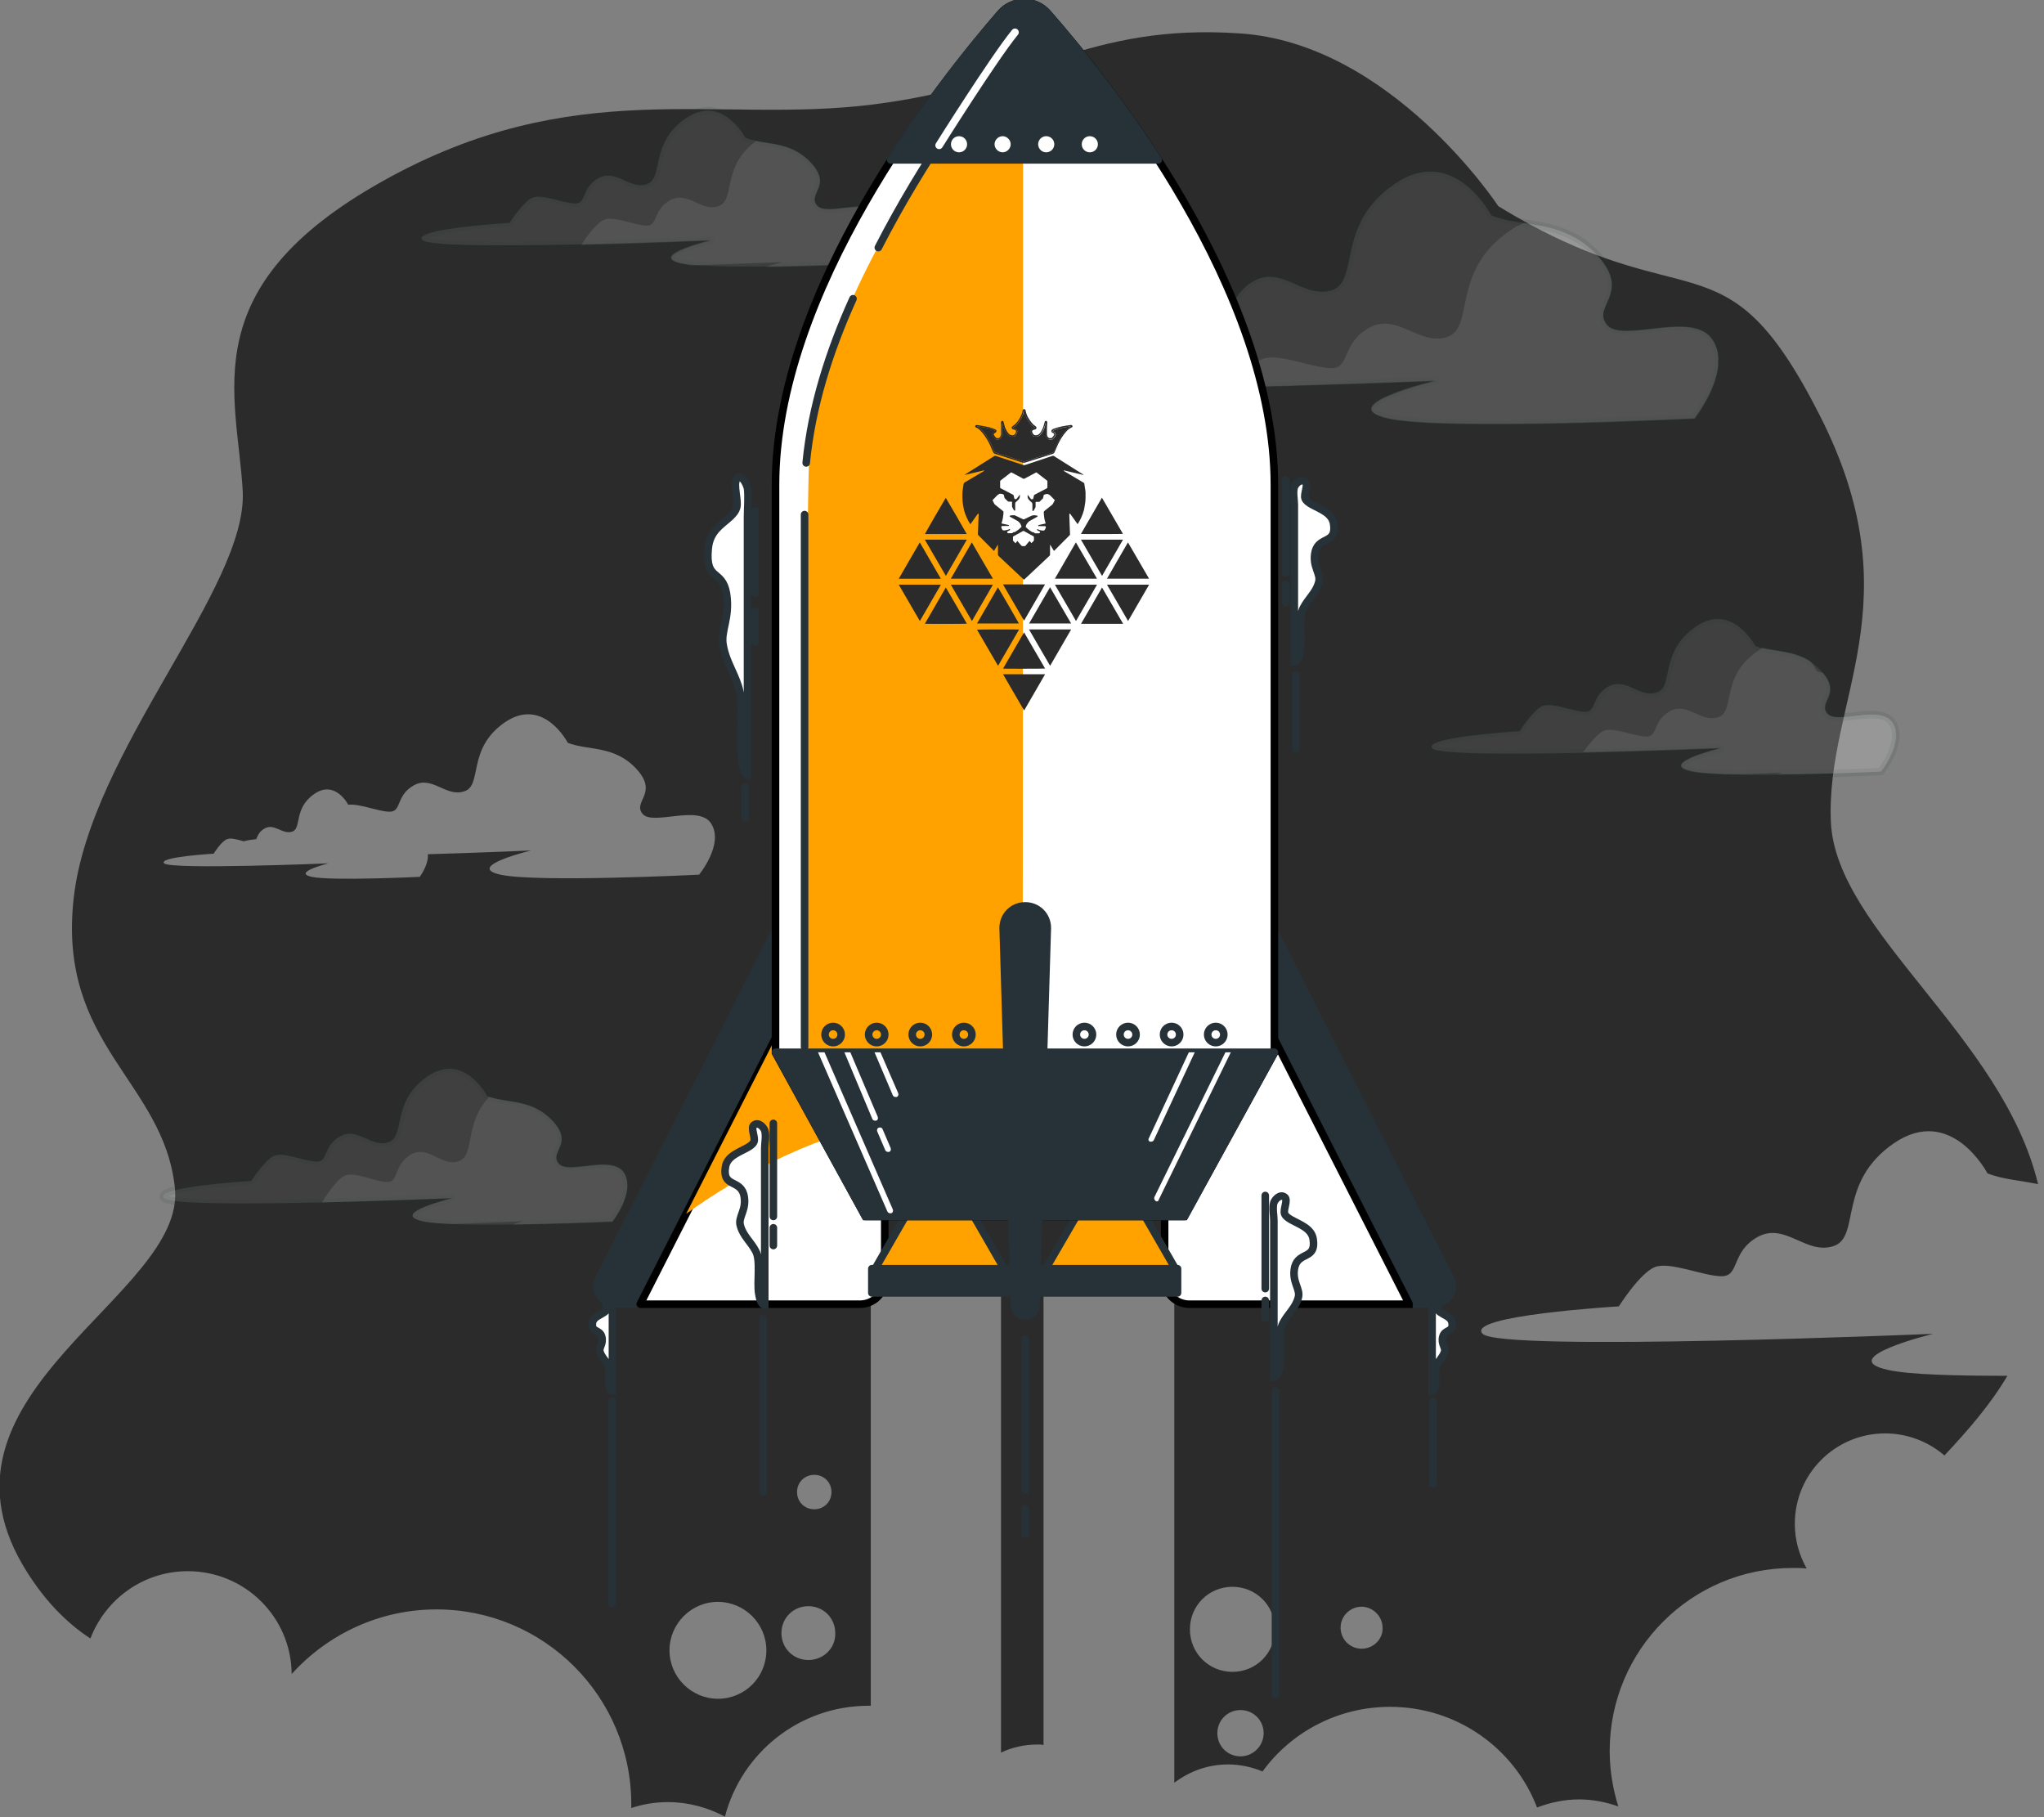 <svg width="270" height="240" viewBox="0 0 270 240" fill="none" xmlns="http://www.w3.org/2000/svg">
<rect x="0" y="0" width="270" height="240" fill="#808080" stroke="none"/>
<g clip-path="url(#clip0)">
<path d="M249.384 180.924C242.204 179.36 255.355 176.161 255.355 176.161C255.355 176.161 198.199 178.578 195.853 176.161C193.436 173.744 213.839 172.535 213.839 172.535C213.839 172.535 216.611 168.128 218.602 167.346C220.592 166.564 225 168.554 227.417 168.554C229.834 168.554 228.625 165.355 232.18 163.365C235.805 161.374 238.578 165.782 242.204 164.573C245.829 163.365 242.63 156.185 250.166 150.995C257.772 145.806 262.535 154.976 262.535 154.976C264.526 155.758 266.872 155.9 269.218 156.398C264.526 136.848 242.488 122.915 241.848 108.554C241.137 92.417 253.009 79.621 240.355 54.81C227.701 29.929 223.223 42.725 197.915 27.227C197.915 27.227 183.768 5.687 163.72 4.408C143.602 3.057 136.208 11.161 115.379 13.791C94.55 16.422 75.924 9.739 50.616 23.886C25.379 37.962 31.351 52.038 32.061 64.834C32.772 77.63 11.943 99.1 9.739 118.578C7.535 138.057 21.611 142.749 23.104 156.896C24.597 171.043 -10.379 183.768 2.986 206.659C5.616 211.137 8.673 214.265 11.943 216.398C13.934 211.208 18.91 207.512 24.81 207.512C32.346 207.512 38.459 213.554 38.531 221.09C43.223 215.9 50.047 212.559 57.654 212.559C71.872 212.559 83.388 224.076 83.388 238.294C83.388 238.436 83.388 238.649 83.388 238.791C84.881 238.294 86.516 238.009 88.222 238.009C90.924 238.009 93.483 238.72 95.758 239.929C97.962 231.469 105.64 225.284 114.739 225.284C114.81 225.284 114.952 225.284 115.024 225.284V167.63H132.227V231.469C133.72 230.758 135.355 230.403 137.061 230.403C137.346 230.403 137.63 230.403 137.843 230.474V167.701H155.118V235.45C157.109 233.957 159.526 233.033 162.227 233.033C163.862 233.033 165.355 233.389 166.777 233.957C170.545 228.768 176.73 225.426 183.625 225.426C192.441 225.426 200.047 230.9 203.033 238.72C204.739 238.08 206.587 237.654 208.578 237.654C210.426 237.654 212.133 238.009 213.768 238.578C213.057 236.303 212.63 233.815 212.63 231.256C212.63 217.891 223.436 207.085 236.801 207.085C237.441 207.085 238.009 207.085 238.649 207.156C237.654 205.379 237.085 203.389 237.085 201.256C237.085 194.644 242.417 189.313 249.028 189.313C252.014 189.313 254.787 190.45 256.848 192.227C259.976 188.886 262.891 185.545 265.166 181.706C258.483 181.706 252.156 181.564 249.384 180.924ZM66.114 115.521C61.279 114.455 70.166 112.322 70.166 112.322C70.166 112.322 63.981 112.607 56.516 112.82C56.659 114.171 55.45 115.806 55.45 115.806C55.45 115.806 43.791 116.374 41.161 115.806C38.531 115.237 43.365 114.028 43.365 114.028C43.365 114.028 22.535 114.881 21.682 114.028C20.829 113.175 28.223 112.749 28.223 112.749C28.223 112.749 29.218 111.114 30 110.829C30.497 110.616 31.422 110.9 32.204 111.114C32.701 110.971 33.199 110.9 33.839 110.829C34.052 110.403 34.194 109.834 34.976 109.408C36.256 108.697 37.322 110.261 38.602 109.834C39.881 109.408 38.744 106.777 41.516 104.858C44.289 102.938 45.995 106.28 45.995 106.28H46.066C47.559 106.137 50.047 107.204 51.469 107.204C53.104 107.204 52.251 105.071 54.668 103.72C57.085 102.37 58.934 105.355 61.35 104.502C63.768 103.72 61.635 98.886 66.682 95.403C71.801 91.919 75 98.104 75 98.104C77.701 99.171 81.185 98.388 84.099 101.588C87.014 104.787 83.531 105.853 84.881 107.488C86.232 109.123 92.417 106.137 93.981 108.839C95.616 111.54 92.346 115.521 92.346 115.521C92.346 115.521 70.948 116.588 66.114 115.521ZM94.834 224.36C91.35 224.36 88.436 221.517 88.436 217.962C88.436 214.479 91.279 211.564 94.834 211.564C98.317 211.564 101.232 214.408 101.232 217.962C101.232 221.517 98.388 224.36 94.834 224.36ZM107.559 194.787C108.839 194.787 109.834 195.782 109.834 197.062C109.834 198.341 108.839 199.336 107.559 199.336C106.279 199.336 105.284 198.341 105.284 197.062C105.284 195.782 106.279 194.787 107.559 194.787ZM106.777 219.242C104.787 219.242 103.223 217.678 103.223 215.687C103.223 213.697 104.787 212.133 106.777 212.133C108.768 212.133 110.332 213.697 110.332 215.687C110.403 217.678 108.768 219.242 106.777 219.242ZM163.862 231.967C162.156 231.967 160.805 230.616 160.805 228.91C160.805 227.204 162.156 225.853 163.862 225.853C165.569 225.853 166.919 227.204 166.919 228.91C166.919 230.616 165.497 231.967 163.862 231.967ZM162.796 220.806C159.668 220.806 157.18 218.317 157.18 215.189C157.18 212.062 159.668 209.573 162.796 209.573C165.924 209.573 168.412 212.062 168.412 215.189C168.412 218.317 165.924 220.806 162.796 220.806ZM179.858 217.749C178.294 217.749 177.085 216.469 177.085 214.976C177.085 213.412 178.365 212.204 179.858 212.204C181.351 212.204 182.63 213.483 182.63 214.976C182.701 216.469 181.422 217.749 179.858 217.749Z" fill="#2B2B2B"/>
<path opacity="0.1" d="M196.99 28.436C196.99 28.436 192.014 18.91 184.194 24.313C176.374 29.645 179.644 37.109 175.948 38.318C172.251 39.526 169.336 35.047 165.64 37.109C161.943 39.171 163.152 42.441 160.663 42.441C158.175 42.441 153.625 40.379 151.564 41.232C149.502 42.085 146.588 46.564 146.588 46.564C146.588 46.564 125.545 47.773 128.033 50.261C130.521 52.749 189.526 50.261 189.526 50.261C189.526 50.261 175.877 53.531 183.341 55.237C190.806 56.872 223.791 55.237 223.791 55.237C223.791 55.237 228.768 49.052 226.28 44.929C223.791 40.806 214.336 45.356 212.275 42.867C210.213 40.379 215.545 38.744 211.066 33.768C206.516 28.863 201.114 30.142 196.99 28.436Z" fill="white" stroke="#263238" stroke-miterlimit="10" stroke-linecap="round" stroke-linejoin="round"/>
<path opacity="0.1" d="M226.991 48.199C226.92 47.915 226.92 47.701 226.991 47.417C226.991 46.564 226.777 45.782 226.28 45C223.792 40.877 214.337 45.426 212.275 42.938C210.213 40.45 215.545 38.815 211.066 33.839C208.01 30.497 204.526 29.929 201.327 29.431C200.687 29.715 200.048 30 199.408 30.497C191.588 35.829 194.858 43.294 191.161 44.502C187.465 45.711 184.55 41.232 180.853 43.294C177.156 45.355 178.365 48.626 175.877 48.626C173.389 48.626 168.839 46.564 166.777 47.417C165.498 47.915 163.934 49.834 162.938 51.185C176.872 50.829 189.597 50.332 189.597 50.332C189.597 50.332 175.948 53.602 183.412 55.308C190.877 56.943 223.863 55.308 223.863 55.308C223.863 55.308 226.706 51.682 226.991 48.199Z" fill="white"/>
<path opacity="0.1" d="M64.336 144.74C64.336 144.74 61.279 138.839 56.445 142.18C51.611 145.522 53.602 150.071 51.327 150.853C49.052 151.635 47.275 148.792 44.929 150.071C42.654 151.351 43.365 153.413 41.872 153.413C40.308 153.413 37.535 152.133 36.256 152.631C34.976 153.128 33.199 155.972 33.199 155.972C33.199 155.972 20.189 156.754 21.682 158.247C23.246 159.811 59.715 158.247 59.715 158.247C59.715 158.247 51.256 160.308 55.877 161.304C60.498 162.299 80.9 161.304 80.9 161.304C80.9 161.304 83.957 157.465 82.464 154.905C80.9 152.346 75.071 155.19 73.791 153.626C72.512 152.062 75.853 151.067 73.009 148.01C70.166 145.024 66.896 145.735 64.336 144.74Z" fill="white" stroke="#263238" stroke-miterlimit="10" stroke-linecap="round" stroke-linejoin="round"/>
<path opacity="0.1" d="M80.9 161.374C80.9 161.374 83.957 157.535 82.464 154.976C80.9 152.417 75.071 155.26 73.791 153.697C72.512 152.133 75.853 151.137 73.009 148.08C70.308 145.166 67.109 145.734 64.621 144.881C61.279 148.365 62.772 152.559 60.64 153.341C58.365 154.194 56.588 151.137 54.242 152.488C51.967 153.91 52.678 156.114 51.185 156.114C49.621 156.114 46.848 154.692 45.569 155.26C44.36 155.758 42.654 158.602 42.512 158.815C51.398 158.602 59.715 158.246 59.715 158.246C59.715 158.246 51.256 160.308 55.877 161.303C56.73 161.516 58.08 161.587 59.787 161.659C65.118 161.445 69.099 161.303 69.099 161.303C69.099 161.303 68.46 161.445 67.678 161.73C74.289 161.659 80.9 161.374 80.9 161.374Z" fill="white"/>
<path opacity="0.1" d="M98.459 18.199C98.459 18.199 95.403 12.299 90.568 15.64C85.734 18.981 87.725 23.531 85.45 24.313C83.175 25.095 81.398 22.251 79.052 23.531C76.777 24.81 77.488 26.872 75.995 26.872C74.431 26.872 71.658 25.592 70.379 26.09C69.099 26.588 67.322 29.431 67.322 29.431C67.322 29.431 54.312 30.213 55.805 31.706C57.369 33.27 93.838 31.706 93.838 31.706C93.838 31.706 85.379 33.768 90 34.763C94.621 35.758 115.023 34.763 115.023 34.763C115.023 34.763 118.08 30.924 116.587 28.365C115.023 25.806 109.194 28.649 107.914 27.085C106.635 25.521 109.976 24.526 107.132 21.469C104.289 18.483 101.019 19.194 98.459 18.199Z" fill="white" stroke="#263238" stroke-miterlimit="10" stroke-linecap="round" stroke-linejoin="round"/>
<path opacity="0.1" d="M115.023 34.834C115.023 34.834 118.08 30.995 116.587 28.436C115.023 25.877 109.194 28.72 107.914 27.156C106.635 25.592 109.976 24.597 107.132 21.54C104.786 18.981 102.156 19.123 99.881 18.625C95.26 21.967 97.18 26.445 94.905 27.227C92.63 28.009 90.853 25.166 88.507 26.445C86.232 27.725 86.943 29.787 85.45 29.787C83.886 29.787 81.113 28.507 79.834 29.005C78.554 29.502 76.777 32.346 76.777 32.346C85.592 32.133 93.91 31.777 93.91 31.777C93.91 31.777 85.45 33.839 90.071 34.834C90.426 34.905 90.853 34.976 91.35 35.047C98.033 34.834 103.365 34.621 103.365 34.621C103.365 34.621 102.227 34.905 101.09 35.261C107.843 35.19 115.023 34.834 115.023 34.834Z" fill="white"/>
<path opacity="0.1" d="M231.873 85.337C231.873 85.337 228.816 79.437 223.982 82.778C219.148 86.119 221.138 90.669 218.863 91.451C216.589 92.233 214.811 89.389 212.465 90.669C210.19 91.949 210.901 94.01 209.409 94.01C207.845 94.01 205.072 92.731 203.792 93.228C202.513 93.726 200.736 96.569 200.736 96.569C200.736 96.569 187.726 97.351 189.219 98.844C190.783 100.408 227.252 98.844 227.252 98.844C227.252 98.844 218.792 100.906 223.413 101.901C228.034 102.896 248.437 101.901 248.437 101.901C248.437 101.901 251.494 98.062 250.001 95.503C248.437 92.944 242.608 95.787 241.328 94.224C240.048 92.659 243.39 91.664 240.546 88.607C237.773 85.55 234.432 86.332 231.873 85.337Z" fill="white" stroke="#263238" stroke-miterlimit="10" stroke-linecap="round" stroke-linejoin="round"/>
<path opacity="0.1" d="M248.508 101.901C248.508 101.901 251.565 98.063 250.072 95.503C248.508 92.944 242.679 95.788 241.399 94.224C240.19 92.731 243.247 91.736 240.83 88.892C240.546 88.821 240.261 88.75 239.977 88.608C239.977 88.608 239.693 88.039 239.124 87.328C237.062 85.977 234.788 86.048 232.868 85.551C232.584 85.693 232.37 85.835 232.086 86.048C227.252 89.39 229.243 93.939 226.968 94.721C224.693 95.503 222.916 92.66 220.57 93.939C218.295 95.219 219.006 97.281 217.513 97.281C215.949 97.281 213.176 96.001 211.897 96.499C210.972 96.854 209.693 98.56 209.124 99.342C218.366 99.129 227.323 98.773 227.323 98.773C227.323 98.773 218.863 100.835 223.484 101.83C224.764 102.115 227.323 102.257 230.309 102.257C233.366 102.115 235.427 102.044 235.427 102.044C235.427 102.044 235.143 102.115 234.716 102.257C241.399 102.257 248.508 101.901 248.508 101.901Z" fill="white"/>
<path d="M126.611 40.024V42.654" stroke="white" stroke-miterlimit="10" stroke-linecap="round" stroke-linejoin="round"/>
<path d="M167.417 121.209L191.588 168.839C192.37 170.403 191.232 172.181 189.526 172.181H157.109C155.261 172.181 153.839 170.688 153.839 168.91V122.346L167.417 121.209Z" fill="#263238" stroke="#263238" stroke-miterlimit="10" stroke-linecap="round" stroke-linejoin="round"/>
<path d="M186.114 172.18L160.521 121.849L153.839 122.417V168.981C153.839 170.83 155.332 172.251 157.109 172.251H186.114V172.18Z" fill="white" stroke="black" stroke-miterlimit="10"/>
<path d="M103.294 121.209L79.123 168.839C78.341 170.403 79.479 172.181 81.185 172.181H113.531C115.379 172.181 116.801 170.688 116.801 168.91V122.346L103.294 121.209Z" fill="#263238" stroke="#263238" stroke-miterlimit="10" stroke-linecap="round" stroke-linejoin="round"/>
<path d="M84.597 172.18L110.19 121.849L116.872 122.417V168.981C116.872 170.83 115.379 172.251 113.602 172.251H84.597C84.526 172.251 84.597 172.18 84.597 172.18Z" fill="white" stroke="black" stroke-miterlimit="10"/>
<path d="M110.19 121.849L90.64 160.308C97.465 155.403 106.422 150.498 116.872 148.152V122.417L110.19 121.849Z" fill="#FFA200"/>
<path d="M124.123 152.773L115.521 167.702H132.725L124.123 152.773Z" fill="#FFA200" stroke="#263238" stroke-miterlimit="10" stroke-linecap="round" stroke-linejoin="round"/>
<path d="M146.73 152.773L138.057 167.702H155.332L146.73 152.773Z" fill="#FFA200" stroke="#263238" stroke-miterlimit="10" stroke-linecap="round" stroke-linejoin="round"/>
<path d="M133.01 167.56H115.166V170.759H133.01V167.56Z" fill="#263238" stroke="#263238" stroke-miterlimit="10" stroke-linecap="round" stroke-linejoin="round"/>
<path d="M155.545 167.56H137.702V170.759H155.545V167.56Z" fill="#263238" stroke="#263238" stroke-miterlimit="10" stroke-linecap="round" stroke-linejoin="round"/>
<path d="M138.412 1.777C136.777 -0.142 133.792 -0.142 132.157 1.777C123.981 11.232 102.441 38.389 102.441 64.052V139.052L114.313 160.664H156.469L168.341 139.052V64.052C168.341 38.389 146.659 11.161 138.412 1.777Z" fill="white" stroke="black" stroke-miterlimit="10"/>
<path d="M135.142 3.342C135.142 1.991 131.374 9.953 128.673 13.436C128.744 13.152 128.744 12.868 128.815 12.583C128.815 12.583 112.962 32.773 108.199 51.825C108.199 51.825 107.488 54.384 106.99 57.797C106.635 60.214 106.208 113.602 105.995 145.593L114.313 160.735H133.578H134.858C134.431 159.171 135.569 151.991 135.071 150.143C135.142 108.768 135.142 5.972 135.142 3.342Z" fill="#FFA200"/>
<path d="M110.047 137.702C110.636 137.702 111.114 137.224 111.114 136.635C111.114 136.046 110.636 135.569 110.047 135.569C109.458 135.569 108.981 136.046 108.981 136.635C108.981 137.224 109.458 137.702 110.047 137.702Z" stroke="#263238" stroke-miterlimit="10" stroke-linecap="round" stroke-linejoin="round"/>
<path d="M115.806 137.702C116.395 137.702 116.872 137.224 116.872 136.635C116.872 136.046 116.395 135.569 115.806 135.569C115.217 135.569 114.739 136.046 114.739 136.635C114.739 137.224 115.217 137.702 115.806 137.702Z" stroke="#263238" stroke-miterlimit="10" stroke-linecap="round" stroke-linejoin="round"/>
<path d="M121.564 137.702C122.153 137.702 122.63 137.224 122.63 136.635C122.63 136.046 122.153 135.569 121.564 135.569C120.975 135.569 120.498 136.046 120.498 136.635C120.498 137.224 120.975 137.702 121.564 137.702Z" stroke="#263238" stroke-miterlimit="10" stroke-linecap="round" stroke-linejoin="round"/>
<path d="M127.322 137.702C127.911 137.702 128.389 137.224 128.389 136.635C128.389 136.046 127.911 135.569 127.322 135.569C126.733 135.569 126.256 136.046 126.256 136.635C126.256 137.224 126.733 137.702 127.322 137.702Z" stroke="#263238" stroke-miterlimit="10" stroke-linecap="round" stroke-linejoin="round"/>
<path d="M143.247 137.702C143.835 137.702 144.313 137.224 144.313 136.635C144.313 136.046 143.835 135.569 143.247 135.569C142.658 135.569 142.18 136.046 142.18 136.635C142.18 137.224 142.658 137.702 143.247 137.702Z" stroke="#263238" stroke-miterlimit="10" stroke-linecap="round" stroke-linejoin="round"/>
<path d="M149.005 137.702C149.594 137.702 150.071 137.224 150.071 136.635C150.071 136.046 149.594 135.569 149.005 135.569C148.416 135.569 147.938 136.046 147.938 136.635C147.938 137.224 148.416 137.702 149.005 137.702Z" stroke="#263238" stroke-miterlimit="10" stroke-linecap="round" stroke-linejoin="round"/>
<path d="M154.763 137.702C155.352 137.702 155.829 137.224 155.829 136.635C155.829 136.046 155.352 135.569 154.763 135.569C154.174 135.569 153.697 136.046 153.697 136.635C153.697 137.224 154.174 137.702 154.763 137.702Z" stroke="#263238" stroke-miterlimit="10" stroke-linecap="round" stroke-linejoin="round"/>
<path d="M160.593 137.702C161.182 137.702 161.659 137.224 161.659 136.635C161.659 136.046 161.182 135.569 160.593 135.569C160.004 135.569 159.526 136.046 159.526 136.635C159.526 137.224 160.004 137.702 160.593 137.702Z" stroke="#263238" stroke-miterlimit="10" stroke-linecap="round" stroke-linejoin="round"/>
<path d="M106.28 67.962V138.27" stroke="#263238" stroke-miterlimit="10" stroke-linecap="round" stroke-linejoin="round"/>
<path d="M112.678 39.455C109.55 46.351 107.204 53.744 106.493 61.138" stroke="#263238" stroke-miterlimit="10" stroke-linecap="round" stroke-linejoin="round"/>
<path d="M138.626 6.611C137.133 4.763 134.431 4.763 132.938 6.611C129.1 11.445 121.991 21.043 116.019 32.701" stroke="#263238" stroke-miterlimit="10" stroke-linecap="round" stroke-linejoin="round"/>
<path d="M135.426 173.815C134.644 173.815 134.005 173.175 134.005 172.393L132.512 122.559C132.512 120.924 133.791 119.645 135.426 119.645C137.061 119.645 138.341 120.924 138.341 122.559L136.848 172.393C136.848 173.175 136.208 173.815 135.426 173.815Z" fill="#263238" stroke="#263238" stroke-miterlimit="10" stroke-linecap="round" stroke-linejoin="round"/>
<path d="M135.427 199.266V202.607" stroke="#263238" stroke-miterlimit="10" stroke-linecap="round" stroke-linejoin="round"/>
<path d="M132.157 1.777C128.744 5.687 123.128 12.583 117.654 21.114H152.986C147.512 12.583 141.825 5.687 138.413 1.777C136.778 -0.142 133.863 -0.142 132.157 1.777Z" fill="#263238" stroke="#263238" stroke-miterlimit="10" stroke-linecap="round" stroke-linejoin="round"/>
<path d="M126.683 20.119C127.271 20.119 127.749 19.641 127.749 19.052C127.749 18.463 127.271 17.986 126.683 17.986C126.094 17.986 125.616 18.463 125.616 19.052C125.616 19.641 126.094 20.119 126.683 20.119Z" fill="white"/>
<path d="M133.507 19.052C133.507 19.621 133.01 20.119 132.441 20.119C131.872 20.119 131.375 19.621 131.375 19.052C131.375 18.483 131.872 17.986 132.441 17.986C133.01 17.986 133.507 18.483 133.507 19.052Z" fill="white"/>
<path d="M138.199 20.119C138.788 20.119 139.266 19.641 139.266 19.052C139.266 18.463 138.788 17.986 138.199 17.986C137.61 17.986 137.133 18.463 137.133 19.052C137.133 19.641 137.61 20.119 138.199 20.119Z" fill="white"/>
<path d="M143.957 20.119C144.546 20.119 145.024 19.641 145.024 19.052C145.024 18.463 144.546 17.986 143.957 17.986C143.369 17.986 142.891 18.463 142.891 19.052C142.891 19.641 143.369 20.119 143.957 20.119Z" fill="white"/>
<path d="M124.052 19.195C124.052 19.195 131.232 7.749 134.076 4.266" stroke="white" stroke-miterlimit="10" stroke-linecap="round" stroke-linejoin="round"/>
<path d="M156.469 160.664L168.341 138.981H102.441L114.313 160.664H156.469Z" fill="#263238" stroke="#263238" stroke-miterlimit="10" stroke-linecap="round" stroke-linejoin="round"/>
<path d="M116.091 148.934C115.877 149.005 115.806 149.218 115.877 149.432L116.944 151.92C117.015 152.062 117.157 152.133 117.299 152.133C117.37 152.133 117.37 152.133 117.441 152.133C117.654 152.062 117.726 151.849 117.654 151.635L116.588 149.147C116.517 148.934 116.304 148.863 116.091 148.934Z" fill="white"/>
<path d="M117.939 144.669C118.01 144.811 118.152 144.882 118.294 144.882C118.365 144.882 118.365 144.882 118.436 144.882C118.649 144.811 118.721 144.598 118.649 144.384L116.303 138.981H115.521L117.939 144.669Z" fill="white"/>
<path d="M151.92 150.782C151.991 150.782 151.991 150.782 152.062 150.782C152.204 150.782 152.346 150.711 152.417 150.569L157.82 138.981H157.038L151.778 150.285C151.635 150.498 151.706 150.711 151.92 150.782Z" fill="white"/>
<path d="M117.228 160.024C117.299 160.166 117.441 160.237 117.583 160.237C117.654 160.237 117.654 160.237 117.725 160.237C117.939 160.166 118.01 159.953 117.939 159.74L108.91 138.981H108.057L117.228 160.024Z" fill="white"/>
<path d="M161.872 138.981L152.488 158.105C152.417 158.247 152.488 158.46 152.631 158.602C152.702 158.602 152.702 158.673 152.773 158.673C152.915 158.673 153.057 158.602 153.057 158.46L162.583 138.981H161.872Z" fill="white"/>
<path d="M115.237 147.797C115.308 147.939 115.45 148.01 115.593 148.01C115.664 148.01 115.664 148.01 115.735 148.01C115.948 147.939 116.019 147.726 115.948 147.512L112.323 138.981H111.541L115.237 147.797Z" fill="white"/>
<path d="M169.834 77.204V79.55" stroke="#263238" stroke-miterlimit="10" stroke-linecap="round" stroke-linejoin="round"/>
<path d="M169.834 63.412V75.64" stroke="#263238" stroke-miterlimit="10" stroke-linecap="round" stroke-linejoin="round"/>
<path d="M171.185 89.147V98.886" stroke="#263238" stroke-miterlimit="10" stroke-linecap="round" stroke-linejoin="round"/>
<path d="M170.971 66.683V87.441C170.971 87.441 171.54 87.441 171.753 85.948C172.038 84.455 171.469 81.469 172.18 80.261C172.82 79.052 173.815 78.27 174.17 76.991C174.597 75.782 173.246 74.858 173.744 72.796C174.312 70.806 176.587 71.872 176.161 69.171C175.948 67.749 174.384 67.251 173.246 66.611C172.891 66.398 172.535 66.185 172.393 65.829C172.18 65.261 172.891 63.981 172.393 63.626C171.824 63.199 171.185 63.839 170.971 64.337C170.758 65.047 170.971 65.972 170.971 66.683Z" fill="white" stroke="#263238" stroke-miterlimit="10"/>
<path d="M80.83 185.047V211.777" stroke="#263238" stroke-miterlimit="10" stroke-linecap="round" stroke-linejoin="round"/>
<path d="M80.9 173.389V183.768C80.9 183.768 80.616 183.768 80.474 183.057C80.332 182.346 80.616 180.853 80.261 180.213C79.905 179.573 79.479 179.218 79.265 178.578C79.052 177.938 79.763 177.512 79.479 176.516C79.194 175.521 78.057 176.019 78.27 174.668C78.412 173.957 79.194 173.744 79.692 173.389C79.834 173.317 80.047 173.175 80.118 172.962C80.261 172.678 79.905 172.038 80.118 171.825C80.403 171.611 80.687 171.967 80.829 172.18C80.972 172.607 80.9 173.104 80.9 173.389Z" fill="white" stroke="#263238" stroke-miterlimit="10"/>
<path d="M99.739 67.464V78.341" stroke="#263238" stroke-miterlimit="10" stroke-linecap="round" stroke-linejoin="round"/>
<path d="M99.739 80.758V84.739" stroke="#263238" stroke-miterlimit="10" stroke-linecap="round" stroke-linejoin="round"/>
<path d="M98.46 104.005V107.986" stroke="#263238" stroke-miterlimit="10" stroke-linecap="round" stroke-linejoin="round"/>
<path d="M98.744 68.246V102.37C98.744 102.37 98.175 102.37 97.962 99.953C97.678 97.536 98.246 92.63 97.535 90.64C96.896 88.649 95.9 87.299 95.545 85.308C95.118 83.318 96.469 81.754 95.971 78.412C95.403 75.071 93.128 76.848 93.554 72.441C93.768 70.095 95.332 69.313 96.469 68.246C96.825 67.891 97.18 67.536 97.322 66.967C97.535 66.043 96.825 63.981 97.322 63.27C97.891 62.559 98.531 63.697 98.744 64.479C98.886 65.545 98.744 67.18 98.744 68.246Z" fill="white" stroke="#263238" stroke-miterlimit="10"/>
<path d="M135.427 176.872V196.777" stroke="#263238" stroke-miterlimit="10" stroke-linecap="round" stroke-linejoin="round"/>
<path d="M102.156 162.156V164.502" stroke="#263238" stroke-miterlimit="10" stroke-linecap="round" stroke-linejoin="round"/>
<path d="M102.156 148.365V160.663" stroke="#263238" stroke-miterlimit="10" stroke-linecap="round" stroke-linejoin="round"/>
<path d="M100.806 174.17V197.061" stroke="#263238" stroke-miterlimit="10" stroke-linecap="round" stroke-linejoin="round"/>
<path d="M101.019 151.635V172.393C101.019 172.393 100.45 172.393 100.237 170.901C99.953 169.408 100.521 166.422 99.81 165.213C99.171 164.005 98.175 163.223 97.82 161.943C97.393 160.735 98.744 159.81 98.246 157.749C97.678 155.758 95.403 156.825 95.829 154.123C96.043 152.701 97.606 152.204 98.744 151.564C99.099 151.351 99.455 151.138 99.597 150.782C99.81 150.213 99.099 148.934 99.597 148.578C100.166 148.152 100.806 148.792 101.019 149.289C101.232 150 101.019 150.995 101.019 151.635Z" fill="white" stroke="#263238" stroke-miterlimit="10"/>
<path d="M189.242 185.047V195.995" stroke="#263238" stroke-miterlimit="10" stroke-linecap="round" stroke-linejoin="round"/>
<path d="M189.171 173.389V183.768C189.171 183.768 189.455 183.768 189.597 183.057C189.739 182.346 189.455 180.853 189.81 180.213C190.166 179.573 190.592 179.218 190.806 178.578C191.019 177.938 190.308 177.512 190.592 176.516C190.877 175.521 192.014 176.019 191.801 174.668C191.659 173.957 190.877 173.744 190.379 173.389C190.237 173.317 190.024 173.175 189.953 172.962C189.81 172.678 190.166 172.038 189.953 171.825C189.668 171.611 189.384 171.967 189.242 172.18C189.1 172.607 189.171 173.104 189.171 173.389Z" fill="white" stroke="#263238" stroke-miterlimit="10"/>
<path d="M167.133 171.754V174.1" stroke="#263238" stroke-miterlimit="10" stroke-linecap="round" stroke-linejoin="round"/>
<path d="M167.133 157.891V170.19" stroke="#263238" stroke-miterlimit="10" stroke-linecap="round" stroke-linejoin="round"/>
<path d="M168.483 183.697V223.792" stroke="#263238" stroke-miterlimit="10" stroke-linecap="round" stroke-linejoin="round"/>
<path d="M168.27 161.162V181.92C168.27 181.92 168.839 181.92 169.052 180.427C169.336 178.934 168.768 175.948 169.479 174.74C170.118 173.531 171.114 172.749 171.469 171.47C171.896 170.261 170.545 169.337 171.043 167.275C171.611 165.285 173.886 166.351 173.46 163.65C173.246 162.228 171.682 161.73 170.545 161.09C170.19 160.877 169.834 160.664 169.692 160.308C169.479 159.74 170.19 158.46 169.692 158.105C169.123 157.678 168.483 158.318 168.27 158.816C168.057 159.526 168.27 160.522 168.27 161.162Z" fill="white" stroke="#263238" stroke-miterlimit="10"/>
<path d="M137.63 61.991H133.151L130.912 64.977V67.465L131.907 67.962V69.953L134.644 72.441H135.64L138.625 69.953V67.962L139.621 67.465V64.977L137.63 61.991Z" fill="white"/>
<path d="M143.393 65.33C143.402 65.157 143.393 64.984 143.376 64.82C143.333 64.509 143.28 64.198 143.228 63.886C143.22 63.826 143.185 63.774 143.133 63.748C142.29 63.246 141.439 62.745 140.597 62.243C140.562 62.217 140.501 62.191 140.527 62.148C140.554 62.105 140.606 62.14 140.64 62.148L143.037 62.71C143.072 62.728 143.107 62.728 143.142 62.719C143.124 62.684 143.089 62.667 143.055 62.65C141.778 61.846 140.501 61.041 139.225 60.237C139.164 60.194 139.094 60.185 139.025 60.211C137.818 60.609 136.611 61.007 135.404 61.413C135.317 61.439 135.23 61.439 135.152 61.413C133.944 61.016 132.737 60.618 131.53 60.211C131.461 60.185 131.391 60.194 131.33 60.237C130.054 61.041 128.777 61.846 127.5 62.65C127.466 62.667 127.431 62.693 127.405 62.719C127.431 62.728 127.466 62.719 127.492 62.71L129.229 62.304L129.941 62.131C129.967 62.122 130.002 62.114 130.01 62.14C130.019 62.166 130.002 62.2 129.976 62.209L129.932 62.235C129.116 62.719 128.291 63.212 127.466 63.696C127.37 63.739 127.301 63.834 127.283 63.947C127.214 64.405 127.118 64.863 127.127 65.339C127.136 65.763 127.118 66.186 127.205 66.61C127.257 66.852 127.275 67.103 127.335 67.354C127.431 67.708 127.553 68.045 127.709 68.374C127.83 68.642 127.961 68.893 128.117 69.144C128.134 69.169 128.143 69.204 128.187 69.221C128.221 69.195 128.247 69.161 128.265 69.126L129.124 67.916C129.151 67.881 129.168 67.838 129.22 67.847C129.272 67.864 129.272 67.916 129.272 67.959V68.002C129.263 68.279 129.246 68.556 129.237 68.832C129.22 69.403 129.194 69.982 129.177 70.553C129.177 70.605 129.194 70.648 129.229 70.683C129.897 71.357 130.566 72.032 131.244 72.706C131.261 72.723 131.27 72.749 131.313 72.741C131.391 72.611 131.469 72.473 131.556 72.343C131.634 72.213 131.713 72.075 131.799 71.954L131.825 71.962V73.225C131.817 73.303 131.851 73.38 131.912 73.432C133.007 74.453 134.092 75.482 135.186 76.502C135.204 76.528 135.238 76.554 135.265 76.563L135.317 76.519C136.42 75.482 137.523 74.444 138.634 73.406C138.678 73.363 138.704 73.311 138.704 73.251V72.04C138.704 72.014 138.686 71.98 138.73 71.954L139.216 72.758C139.251 72.741 139.277 72.723 139.294 72.697C139.963 72.032 140.623 71.357 141.292 70.691C141.335 70.657 141.353 70.605 141.344 70.553C141.326 70.19 141.318 69.818 141.3 69.455C141.283 68.962 141.266 68.478 141.248 67.985C141.248 67.933 141.24 67.873 141.3 67.847C141.361 67.821 141.379 67.89 141.413 67.924C141.7 68.322 141.986 68.72 142.273 69.126C142.299 69.161 142.325 69.187 142.343 69.221C142.369 69.204 142.395 69.178 142.403 69.144C142.56 68.901 142.69 68.642 142.812 68.383C142.968 68.054 143.089 67.708 143.185 67.354C143.246 67.103 143.272 66.852 143.315 66.601C143.341 66.454 143.367 66.299 143.376 66.152C143.402 65.875 143.393 65.607 143.393 65.33ZM136.246 71.72C136.229 71.72 136.22 71.703 136.194 71.677C136.133 71.599 136.081 71.522 136.02 71.435C135.942 71.504 135.872 71.582 135.803 71.668C135.69 71.798 135.577 71.936 135.464 72.066C135.464 72.075 135.456 72.075 135.447 72.084C135.438 72.092 135.438 72.092 135.43 72.101C135.421 72.109 135.412 72.109 135.404 72.118C135.395 72.118 135.386 72.127 135.369 72.127C135.36 72.127 135.36 72.127 135.351 72.127H135.343C135.247 72.127 135.152 72.118 135.056 72.127C135.004 72.127 134.952 72.109 134.917 72.066C134.761 71.876 134.596 71.686 134.44 71.504C134.422 71.487 134.405 71.461 134.387 71.444C134.292 71.539 134.231 71.651 134.153 71.755C134.049 71.651 133.936 71.547 133.84 71.435C133.814 71.409 133.806 71.374 133.806 71.34V70.925C133.806 70.89 133.823 70.856 133.849 70.847C133.849 70.847 133.858 70.847 133.858 70.838C134.274 70.605 134.7 70.38 135.117 70.147C135.134 70.138 135.152 70.129 135.169 70.121C135.186 70.121 135.195 70.121 135.212 70.121C135.23 70.121 135.256 70.129 135.273 70.147C135.69 70.38 136.098 70.605 136.515 70.83C136.559 70.847 136.585 70.89 136.576 70.933V71.323C136.576 71.374 136.559 71.426 136.515 71.461C136.437 71.539 136.368 71.608 136.289 71.686C136.281 71.694 136.263 71.712 136.246 71.72C136.255 71.72 136.246 71.72 136.246 71.72ZM139.294 66.135C139.216 66.273 139.147 66.411 139.077 66.549C139.051 66.593 139.016 66.627 138.982 66.662C138.634 66.939 138.295 67.215 137.948 67.492C137.896 67.527 137.87 67.587 137.87 67.648C137.87 67.873 137.913 68.089 137.931 68.314C137.939 68.469 137.983 68.625 138.026 68.772C138.026 68.772 138.026 68.772 138.026 68.78C138.044 68.841 138.061 68.901 138.078 68.962C138.087 68.997 138.096 69.031 138.104 69.057C138.122 69.144 138.13 69.144 138.044 69.161L137.201 69.342C137.14 69.351 137.132 69.377 137.14 69.438C137.14 69.446 137.14 69.455 137.149 69.463C137.158 69.472 137.166 69.481 137.184 69.481H137.245L138 69.489C138.026 69.489 138.044 69.489 138.07 69.498C138.096 69.507 138.122 69.524 138.13 69.55L138.139 69.559C138.139 69.567 138.148 69.567 138.148 69.576C138.157 69.611 138.157 69.645 138.148 69.671C138.122 69.801 138.061 69.922 137.974 70.017C137.939 70.052 137.896 70.077 137.844 70.077C137.592 70.077 137.349 70.025 137.123 69.922L137.088 69.904C137.054 69.887 137.01 69.87 137.001 69.904C136.984 69.93 136.984 69.956 136.993 69.982C136.993 69.982 136.993 69.991 137.001 69.991C137.001 70 137.01 70.008 137.019 70.008C137.088 70.069 137.149 70.147 137.262 70.147C137.279 70.147 137.314 70.172 137.34 70.198C137.358 70.216 137.366 70.233 137.384 70.25C137.384 70.25 137.384 70.25 137.384 70.259C137.392 70.268 137.392 70.285 137.392 70.294C137.375 70.363 137.314 70.423 137.245 70.441H136.758C136.715 70.441 136.671 70.423 136.645 70.38C136.602 70.32 136.533 70.285 136.454 70.294C136.402 70.294 136.359 70.285 136.315 70.25C136.202 70.181 136.09 70.103 135.977 70.034C135.881 69.965 135.786 69.887 135.699 69.801C135.638 69.749 135.586 69.697 135.534 69.645C135.516 69.636 135.508 69.619 135.499 69.611C135.482 69.585 135.482 69.559 135.499 69.524C135.534 69.438 135.569 69.342 135.595 69.256C135.612 69.221 135.629 69.187 135.655 69.161C135.725 69.083 135.786 69.014 135.846 68.936C135.881 68.893 135.925 68.858 135.968 68.832C136.298 68.651 136.628 68.46 136.958 68.279C136.975 68.262 136.993 68.253 137.019 68.244C137.054 68.236 137.071 68.201 137.062 68.166C137.062 68.158 137.062 68.149 137.062 68.149V68.141C137.054 68.123 137.028 68.123 137.01 68.115C136.906 68.08 136.793 68.054 136.689 68.054C136.498 68.045 136.298 68.08 136.133 68.175C135.864 68.314 135.586 68.443 135.308 68.573C135.247 68.608 135.178 68.608 135.126 68.573C134.778 68.409 134.44 68.244 134.092 68.08C134.075 68.063 134.049 68.063 134.031 68.054C133.832 68.063 133.623 68.019 133.423 68.106C133.397 68.115 133.363 68.115 133.363 68.158C133.363 68.175 133.363 68.184 133.371 68.201C133.371 68.201 133.371 68.201 133.371 68.21C133.38 68.227 133.397 68.236 133.415 68.244C133.649 68.374 133.875 68.504 134.109 68.633C134.214 68.694 134.318 68.754 134.422 68.806C134.526 68.858 134.578 68.945 134.657 69.014C134.7 69.057 134.743 69.109 134.77 69.152C134.813 69.221 134.848 69.299 134.874 69.377C134.891 69.42 134.908 69.472 134.926 69.515C134.943 69.55 134.935 69.593 134.9 69.619C134.717 69.783 134.552 69.965 134.327 70.095C134.266 70.129 134.205 70.164 134.153 70.207C134.083 70.268 133.997 70.294 133.91 70.285C133.858 70.276 133.823 70.311 133.797 70.346C133.753 70.397 133.684 70.432 133.614 70.423H133.18C133.119 70.415 133.076 70.38 133.05 70.328C133.05 70.32 133.041 70.311 133.041 70.302C133.041 70.294 133.033 70.285 133.033 70.276C133.05 70.207 133.102 70.147 133.172 70.129C133.276 70.129 133.337 70.043 133.406 69.982C133.423 69.965 133.432 69.939 133.423 69.913C133.423 69.913 133.423 69.904 133.415 69.904V69.896L133.406 69.887C133.38 69.861 133.345 69.87 133.319 69.887C133.18 69.974 133.024 69.982 132.876 70.025C132.763 70.052 132.65 70.06 132.538 70.052C132.512 70.052 132.485 70.043 132.468 70.025C132.433 69.991 132.399 69.948 132.373 69.913C132.347 69.879 132.329 69.835 132.312 69.792C132.312 69.783 132.303 69.766 132.303 69.757V69.749C132.294 69.732 132.294 69.714 132.286 69.697C132.286 69.697 132.286 69.697 132.286 69.688C132.286 69.68 132.277 69.671 132.277 69.662C132.268 69.636 132.26 69.611 132.268 69.585C132.277 69.507 132.347 69.455 132.425 69.472C132.685 69.463 132.946 69.463 133.206 69.463C133.258 69.463 133.276 69.446 133.276 69.394C133.276 69.386 133.276 69.368 133.267 69.368V69.36C133.258 69.342 133.241 69.334 133.215 69.334C132.954 69.282 132.703 69.23 132.442 69.169L132.364 69.152C132.32 69.144 132.303 69.135 132.303 69.118C132.303 69.109 132.303 69.092 132.312 69.057C132.338 68.962 132.355 68.867 132.39 68.78C132.451 68.573 132.494 68.357 132.512 68.132C132.538 67.968 132.555 67.803 132.555 67.63C132.555 67.613 132.555 67.604 132.555 67.587C132.555 67.579 132.555 67.57 132.546 67.561C132.546 67.552 132.538 67.544 132.529 67.535C132.52 67.518 132.503 67.509 132.485 67.492C132.138 67.215 131.791 66.939 131.443 66.653C131.409 66.627 131.374 66.593 131.348 66.558C131.348 66.558 131.348 66.558 131.348 66.549C131.313 66.48 131.278 66.411 131.244 66.342C131.209 66.273 131.174 66.204 131.131 66.126C131.131 66.117 131.122 66.117 131.122 66.109V66.1C131.113 66.065 131.122 66.031 131.157 66.005C131.339 65.814 131.521 65.624 131.704 65.443C131.799 65.365 131.904 65.287 132.008 65.227C132.034 65.218 132.06 65.209 132.086 65.209C132.234 65.201 132.381 65.227 132.52 65.287C132.546 65.296 132.572 65.313 132.59 65.339C132.59 65.348 132.598 65.356 132.598 65.365C132.598 65.374 132.607 65.382 132.607 65.391C132.633 65.503 132.659 65.616 132.685 65.719C132.685 65.737 132.694 65.745 132.694 65.754C132.694 65.763 132.703 65.771 132.711 65.789C132.729 65.814 132.737 65.832 132.763 65.849C132.885 65.962 132.998 66.074 133.111 66.195C133.145 66.238 133.206 66.264 133.258 66.255H133.588C133.632 66.255 133.649 66.255 133.667 66.264C133.684 66.273 133.684 66.299 133.684 66.342V66.869C133.684 66.913 133.693 66.947 133.71 66.982C133.71 66.99 133.719 66.999 133.727 67.008C133.797 67.129 133.858 67.25 133.918 67.371C133.918 67.371 133.918 67.371 133.918 67.38C133.953 67.431 134.023 67.457 134.083 67.431C134.109 67.414 134.101 67.388 134.101 67.371V67.12C134.101 66.921 134.109 66.722 134.101 66.524C134.092 66.446 134.127 66.368 134.188 66.316C134.301 66.221 134.413 66.117 134.509 66.013C134.631 65.884 134.726 65.728 134.717 65.538V65.356L134.691 65.348C134.622 65.425 134.561 65.512 134.509 65.598C134.44 65.685 134.37 65.763 134.309 65.858C134.274 65.91 134.214 65.936 134.153 65.927C134.049 65.918 134.014 65.91 133.997 65.858C133.988 65.832 133.979 65.806 133.971 65.763C133.944 65.65 133.918 65.538 133.892 65.434C133.892 65.417 133.884 65.4 133.875 65.391C133.866 65.374 133.849 65.356 133.832 65.348C133.449 65.149 133.076 64.95 132.694 64.751C132.52 64.665 132.347 64.569 132.173 64.483C132.147 64.474 132.129 64.457 132.121 64.431C132.112 64.414 132.112 64.405 132.112 64.388V63.566C132.112 63.523 132.129 63.489 132.164 63.463C132.607 63.117 133.05 62.779 133.493 62.434C133.536 62.39 133.597 62.39 133.649 62.416C133.988 62.598 134.327 62.779 134.674 62.961C134.839 63.047 134.995 63.134 135.16 63.221C135.204 63.246 135.273 63.246 135.317 63.221C135.542 63.099 135.777 62.978 136.003 62.857C136.281 62.71 136.559 62.563 136.828 62.416C136.871 62.39 136.932 62.39 136.967 62.434C137.41 62.779 137.853 63.125 138.295 63.463C138.313 63.471 138.322 63.489 138.33 63.497C138.339 63.506 138.339 63.514 138.348 63.523C138.356 63.549 138.365 63.566 138.356 63.592C138.356 63.852 138.356 64.103 138.356 64.362C138.365 64.422 138.33 64.474 138.269 64.5C137.731 64.777 137.184 65.062 136.645 65.348C136.611 65.365 136.585 65.4 136.576 65.443C136.541 65.581 136.506 65.719 136.48 65.866C136.48 65.901 136.446 65.927 136.411 65.927C136.211 65.953 136.211 65.953 136.09 65.789C135.994 65.668 135.899 65.538 135.803 65.417C135.794 65.4 135.786 65.374 135.742 65.382C135.742 65.538 135.725 65.685 135.794 65.832C135.803 65.858 135.82 65.875 135.838 65.901C135.846 65.918 135.864 65.944 135.881 65.962C135.977 66.091 136.098 66.195 136.22 66.307L136.229 66.316C136.263 66.333 136.289 66.359 136.315 66.394C136.324 66.403 136.333 66.42 136.333 66.428C136.341 66.437 136.341 66.446 136.35 66.463C136.368 66.515 136.376 66.567 136.376 66.619C136.368 66.878 136.376 67.138 136.376 67.397C136.376 67.414 136.368 67.44 136.376 67.457C136.376 67.466 136.394 67.475 136.411 67.475C136.463 67.475 136.515 67.501 136.55 67.431C136.619 67.293 136.698 67.146 136.776 67.008C136.793 66.973 136.793 66.939 136.793 66.904V66.377C136.793 66.281 136.793 66.281 136.889 66.281H137.236C137.271 66.281 137.314 66.273 137.34 66.247C137.479 66.109 137.609 65.962 137.757 65.841C137.783 65.823 137.783 65.797 137.783 65.771C137.809 65.65 137.844 65.529 137.87 65.408C137.879 65.382 137.879 65.348 137.913 65.339C138.018 65.296 138.122 65.27 138.226 65.244C138.443 65.209 138.599 65.339 138.747 65.46C138.947 65.642 139.129 65.849 139.32 66.048C139.32 66.048 139.329 66.057 139.329 66.065L139.338 66.074C139.312 66.083 139.312 66.109 139.294 66.135Z" fill="#2B2B2B"/>
<path d="M134.613 83.143L131.852 87.907H131.834H131.826C131.817 87.89 131.8 87.873 131.791 87.856L129.055 83.16C129.142 83.126 134.37 83.117 134.613 83.143ZM138.052 88.296L135.308 83.575C135.299 83.567 135.291 83.549 135.282 83.541H135.273H135.256L132.494 88.305C132.781 88.331 137.966 88.323 138.052 88.296ZM138.713 87.933L141.492 83.134H135.925L138.713 87.933ZM138.052 89.049H132.494L135.282 93.839L138.052 89.049Z" fill="#2B2B2B"/>
<path d="M142.785 70.519L145.556 65.728L148.335 70.51C148.248 70.536 143.063 70.545 142.785 70.519ZM121.508 82.019L124.287 77.22H118.72L121.508 82.019ZM149.012 82.019L151.791 77.22H146.225L149.012 82.019ZM127.718 82.374L124.938 77.592L122.168 82.382C122.455 82.408 127.631 82.4 127.718 82.374ZM124.93 65.754C124.826 65.893 122.194 70.45 122.177 70.528H127.7C127.665 70.424 124.999 65.832 124.93 65.754ZM131.157 77.22H125.598L128.386 82.019L131.157 77.22ZM139.346 77.22L142.134 82.019L144.913 77.22H139.346ZM142.794 82.391H148.361L145.573 77.592L142.794 82.391ZM127.718 71.271H122.159L124.947 76.061L127.718 71.271ZM148.344 71.271H142.785L145.573 76.061L148.344 71.271ZM121.499 71.634L118.72 76.433H124.278L121.499 71.634ZM131.157 76.425L128.369 71.634L125.598 76.425H131.157ZM139.346 76.425H144.904L142.117 71.634L139.346 76.425ZM151.783 76.425L148.995 71.634L146.225 76.425H151.783ZM132.485 77.186L135.273 81.976L138.044 77.186H132.485ZM134.596 82.348C134.544 82.218 131.877 77.627 131.817 77.575L129.055 82.348H134.596ZM138.704 77.557L135.933 82.348H141.491L138.704 77.557Z" fill="#2B2B2B"/>
<path d="M129.055 56.294C129.255 56.32 129.411 56.355 129.542 56.372C129.906 56.424 130.176 56.484 130.254 56.502C130.384 56.528 130.488 56.554 130.636 56.588C131.157 56.727 131.322 56.83 131.322 56.83C131.348 56.839 131.374 56.848 131.4 56.874C131.417 56.891 131.435 56.917 131.435 56.943C131.435 56.96 131.426 56.977 131.417 56.995C131.391 57.021 131.365 57.038 131.331 57.038C131.287 57.055 131.244 57.081 131.209 57.107C131.087 57.202 131.044 57.367 131.105 57.505C131.174 57.635 131.261 57.764 131.365 57.868C131.478 57.998 131.6 58.075 131.782 58.041C131.86 58.024 131.947 58.058 132.025 57.998C132.147 57.903 132.26 57.816 132.312 57.669C132.355 57.539 132.381 57.401 132.381 57.254C132.373 56.796 132.381 56.329 132.39 55.871C132.434 56.018 132.486 56.156 132.512 56.303C132.555 56.484 132.625 56.657 132.711 56.822C132.781 56.951 132.85 57.081 132.937 57.211C132.998 57.297 133.068 57.375 133.146 57.453C133.354 57.66 133.658 57.738 133.945 57.652C133.988 57.643 134.032 57.617 134.066 57.591C134.24 57.453 134.353 57.254 134.379 57.029C134.405 56.891 134.335 56.761 134.214 56.692C134.153 56.657 134.084 56.632 134.014 56.614C133.971 56.606 133.927 56.597 133.884 56.58C133.858 56.571 133.823 56.562 133.814 56.528C133.806 56.493 133.84 56.467 133.867 56.45C134.292 56.191 134.57 55.801 134.822 55.386C134.935 55.213 135.022 55.023 135.1 54.833C135.161 54.677 135.213 54.513 135.239 54.357C135.239 54.314 135.247 54.271 135.265 54.236C135.291 54.236 135.299 54.254 135.299 54.271C135.343 54.548 135.43 54.824 135.551 55.075C135.751 55.481 136.012 55.862 136.324 56.182C136.411 56.268 136.515 56.346 136.62 56.415C136.637 56.424 136.654 56.433 136.672 56.45C136.706 56.467 136.741 56.484 136.732 56.528C136.724 56.571 136.68 56.58 136.646 56.588C136.55 56.614 136.463 56.64 136.376 56.675C136.246 56.718 136.151 56.839 136.159 56.977C136.159 57.098 136.194 57.228 136.255 57.332C136.316 57.427 136.385 57.514 136.472 57.583C136.576 57.652 136.698 57.686 136.819 57.678C137.002 57.686 137.175 57.626 137.323 57.514C137.471 57.392 137.601 57.245 137.688 57.081C137.801 56.9 137.896 56.709 137.966 56.511C138.018 56.346 138.061 56.182 138.105 56.018C138.113 55.983 138.131 55.948 138.139 55.897C138.157 55.948 138.157 56 138.148 56.052C138.148 56.502 138.139 56.951 138.157 57.401C138.157 57.626 138.27 57.842 138.452 57.98C138.513 58.032 138.591 58.058 138.66 58.05C138.756 58.05 138.843 58.05 138.938 58.05C138.99 58.05 139.034 58.032 139.069 57.998C139.19 57.877 139.294 57.756 139.399 57.617C139.512 57.444 139.468 57.211 139.303 57.098C139.294 57.09 139.286 57.09 139.277 57.081C139.234 57.055 139.19 57.038 139.147 57.012C139.077 56.969 139.077 56.925 139.138 56.874C139.182 56.839 139.234 56.813 139.294 56.796C139.633 56.666 139.981 56.562 140.337 56.493C140.701 56.415 141.066 56.372 141.431 56.312C141.457 56.312 141.483 56.312 141.509 56.312C141.414 56.355 141.318 56.407 141.231 56.467C140.962 56.649 140.762 56.891 140.562 57.133C140.337 57.418 140.128 57.712 139.954 58.032C139.807 58.283 139.677 58.542 139.555 58.819C139.433 59.105 139.312 59.398 139.173 59.675C139.147 59.727 139.103 59.762 139.051 59.779C137.827 60.168 136.602 60.548 135.378 60.938C135.308 60.964 135.23 60.955 135.152 60.929C133.936 60.54 132.72 60.159 131.504 59.779C131.444 59.762 131.4 59.718 131.374 59.667C131.235 59.39 131.113 59.105 130.992 58.81C130.87 58.517 130.731 58.274 130.592 58.015C130.54 57.928 130.488 57.842 130.436 57.747C130.219 57.392 129.967 57.064 129.681 56.761C129.498 56.588 129.298 56.433 129.081 56.32C129.081 56.32 129.029 56.294 129.029 56.286C129.012 56.286 129.038 56.286 129.055 56.294Z" fill="#2B2B2B"/>
<path d="M138.295 56.597C138.295 56.856 138.287 57.107 138.295 57.367C138.295 57.531 138.365 57.687 138.486 57.79C138.53 57.834 138.591 57.859 138.651 57.859C138.695 57.851 138.747 57.851 138.79 57.859C138.877 57.868 138.964 57.834 139.008 57.764C139.077 57.678 139.146 57.591 139.207 57.505C139.277 57.427 139.259 57.306 139.181 57.237C139.164 57.228 139.146 57.211 139.129 57.211C139.077 57.185 139.034 57.159 138.99 57.133C138.877 57.064 138.851 56.926 138.912 56.813C138.929 56.787 138.947 56.77 138.964 56.753C139.034 56.692 139.112 56.649 139.207 56.623C139.529 56.502 139.867 56.398 140.206 56.329C140.614 56.242 141.022 56.182 141.431 56.13C141.474 56.13 141.517 56.13 141.552 56.139C141.622 56.156 141.665 56.208 141.674 56.277C141.682 56.346 141.656 56.407 141.596 56.441C141.587 56.45 141.569 56.459 141.552 56.459C141.3 56.562 141.074 56.735 140.892 56.943C140.562 57.306 140.284 57.704 140.041 58.127C139.859 58.456 139.685 58.802 139.546 59.157C139.459 59.355 139.381 59.563 139.277 59.762C139.242 59.848 139.164 59.909 139.077 59.935C137.861 60.315 136.637 60.704 135.421 61.093C135.308 61.128 135.186 61.128 135.073 61.093C133.857 60.704 132.642 60.315 131.417 59.935C131.322 59.909 131.252 59.848 131.209 59.753C131.061 59.468 130.939 59.165 130.818 58.871C130.705 58.594 130.557 58.344 130.418 58.093C130.375 58.015 130.332 57.946 130.279 57.868C130.036 57.462 129.741 57.09 129.402 56.761C129.272 56.64 129.124 56.536 128.951 56.476C128.933 56.467 128.916 56.459 128.899 56.45C128.838 56.415 128.803 56.346 128.82 56.277C128.829 56.208 128.881 56.156 128.942 56.147C129.029 56.13 129.116 56.13 129.203 56.156C129.689 56.234 130.175 56.303 130.653 56.424C130.905 56.493 131.157 56.58 131.4 56.684C131.461 56.701 131.521 56.735 131.573 56.787C131.652 56.874 131.643 57.003 131.565 57.09C131.521 57.133 131.469 57.168 131.417 57.194C131.252 57.272 131.235 57.349 131.322 57.505C131.4 57.635 131.495 57.747 131.608 57.842C131.626 57.859 131.652 57.868 131.678 57.868C131.712 57.868 131.738 57.868 131.773 57.868C131.843 57.859 131.903 57.885 131.973 57.834C132.06 57.773 132.129 57.687 132.173 57.583C132.207 57.479 132.225 57.358 132.233 57.245C132.225 56.882 132.233 56.519 132.233 56.156C132.233 56.061 132.233 55.974 132.225 55.879C132.216 55.828 132.225 55.776 132.242 55.724C132.26 55.646 132.32 55.585 132.398 55.585C132.477 55.585 132.537 55.637 132.555 55.715C132.598 55.879 132.65 56.035 132.685 56.199C132.72 56.372 132.781 56.536 132.867 56.692C132.963 56.908 133.093 57.116 133.258 57.289C133.406 57.444 133.623 57.514 133.831 57.479C133.901 57.47 133.962 57.444 134.014 57.392C134.127 57.289 134.196 57.159 134.214 57.003C134.222 56.9 134.214 56.856 134.118 56.804C134.04 56.761 133.953 56.735 133.866 56.718C133.823 56.709 133.779 56.692 133.736 56.666C133.632 56.606 133.606 56.467 133.666 56.372C133.675 56.364 133.684 56.355 133.692 56.338C133.719 56.312 133.745 56.286 133.779 56.268C133.936 56.173 134.075 56.061 134.196 55.931C134.518 55.577 134.778 55.162 134.952 54.712C135.021 54.556 135.065 54.392 135.082 54.228C135.082 54.167 135.108 54.107 135.16 54.072C135.238 54.003 135.36 54.02 135.429 54.098C135.447 54.124 135.464 54.159 135.473 54.185C135.577 54.859 135.916 55.404 136.35 55.914C136.472 56.061 136.619 56.182 136.784 56.286C136.802 56.294 136.81 56.303 136.819 56.312C136.888 56.364 136.923 56.45 136.914 56.536C136.897 56.623 136.836 56.684 136.758 56.709C136.706 56.727 136.654 56.735 136.602 56.753C136.55 56.77 136.489 56.787 136.446 56.813C136.367 56.839 136.315 56.926 136.341 57.003C136.367 57.168 136.454 57.323 136.584 57.427C136.619 57.453 136.654 57.47 136.697 57.47C136.906 57.514 137.123 57.453 137.279 57.306C137.375 57.22 137.453 57.124 137.514 57.012C137.67 56.761 137.792 56.485 137.87 56.199C137.905 56.044 137.957 55.879 138 55.724C138.017 55.637 138.087 55.577 138.174 55.585C138.252 55.594 138.313 55.646 138.33 55.724C138.339 55.758 138.339 55.801 138.339 55.836C138.304 56.096 138.304 56.597 138.295 56.597ZM129.038 56.294C129.046 56.303 129.506 56.58 129.671 56.761C129.958 57.064 130.21 57.392 130.427 57.747C130.479 57.834 130.54 57.92 130.583 58.015C130.722 58.275 130.87 58.534 130.983 58.811C131.096 59.087 131.226 59.39 131.365 59.667C131.391 59.718 131.434 59.762 131.495 59.779C132.711 60.16 133.918 60.549 135.134 60.929C135.204 60.955 135.282 60.955 135.36 60.938C136.576 60.549 137.8 60.16 139.016 59.779C139.068 59.762 139.12 59.727 139.138 59.675C139.277 59.399 139.398 59.113 139.52 58.819C139.633 58.551 139.772 58.292 139.919 58.032C140.093 57.712 140.293 57.41 140.519 57.133C140.718 56.891 140.918 56.649 141.187 56.467C141.274 56.407 141.37 56.355 141.465 56.312C141.439 56.312 141.413 56.312 141.387 56.312C141.022 56.372 140.658 56.415 140.293 56.493C139.937 56.562 139.589 56.666 139.251 56.796C139.199 56.813 139.146 56.839 139.094 56.874C139.034 56.926 139.034 56.969 139.103 57.012C139.146 57.038 139.19 57.055 139.233 57.081C139.416 57.185 139.476 57.41 139.372 57.591C139.372 57.6 139.364 57.609 139.355 57.609C139.259 57.747 139.146 57.877 139.034 57.989C138.999 58.024 138.955 58.041 138.903 58.041C138.808 58.041 138.721 58.041 138.625 58.041C138.547 58.041 138.469 58.015 138.417 57.972C138.235 57.834 138.13 57.617 138.122 57.392C138.104 56.943 138.122 56.493 138.113 56.044C138.122 55.992 138.122 55.94 138.104 55.888C138.087 55.94 138.078 55.974 138.07 56.009C138.026 56.173 137.991 56.346 137.931 56.502C137.852 56.701 137.766 56.891 137.653 57.073C137.557 57.237 137.436 57.384 137.288 57.505C137.149 57.617 136.975 57.678 136.793 57.669C136.671 57.678 136.55 57.643 136.446 57.574C136.359 57.505 136.289 57.419 136.228 57.323C136.168 57.211 136.133 57.09 136.133 56.96C136.124 56.822 136.22 56.701 136.35 56.658C136.437 56.623 136.532 56.597 136.619 56.571C136.654 56.562 136.697 56.554 136.706 56.511C136.715 56.467 136.671 56.45 136.645 56.433C136.628 56.424 136.611 56.415 136.593 56.398C136.489 56.329 136.385 56.251 136.298 56.165C135.985 55.836 135.725 55.464 135.525 55.058C135.395 54.807 135.308 54.539 135.273 54.254C135.273 54.236 135.264 54.219 135.238 54.219C135.221 54.254 135.212 54.297 135.212 54.34C135.178 54.505 135.134 54.669 135.073 54.824C135.004 55.015 134.908 55.205 134.795 55.378C134.544 55.784 134.266 56.182 133.84 56.441C133.814 56.459 133.779 56.476 133.788 56.519C133.797 56.562 133.831 56.562 133.857 56.571C133.901 56.58 133.944 56.597 133.988 56.606C134.057 56.623 134.127 56.649 134.188 56.684C134.309 56.744 134.379 56.882 134.353 57.021C134.326 57.245 134.214 57.444 134.04 57.583C134.005 57.609 133.962 57.635 133.918 57.643C133.64 57.73 133.328 57.652 133.128 57.444C133.05 57.375 132.98 57.289 132.92 57.202C132.833 57.081 132.763 56.952 132.694 56.813C132.607 56.649 132.537 56.476 132.494 56.294C132.468 56.147 132.416 56.009 132.372 55.862C132.364 56.329 132.364 56.787 132.364 57.245C132.364 57.384 132.338 57.522 132.294 57.661C132.242 57.808 132.129 57.903 132.008 57.989C131.929 58.05 131.851 58.024 131.764 58.032C131.591 58.067 131.461 57.989 131.348 57.859C131.243 57.756 131.157 57.635 131.087 57.496C131.018 57.358 131.061 57.194 131.191 57.099C131.226 57.073 131.269 57.047 131.313 57.029C131.365 57.003 131.426 56.986 131.426 56.926C131.426 56.865 131.356 56.839 131.304 56.813C131.061 56.709 130.818 56.623 130.557 56.562C130.219 56.476 129.88 56.415 129.533 56.364C129.411 56.346 129.038 56.277 129.038 56.294Z" fill="#2B2B2B"/>
</g>
<defs>
<clipPath id="clip0">
<rect width="269.289" height="240" fill="white"/>
</clipPath>
</defs>
</svg>
